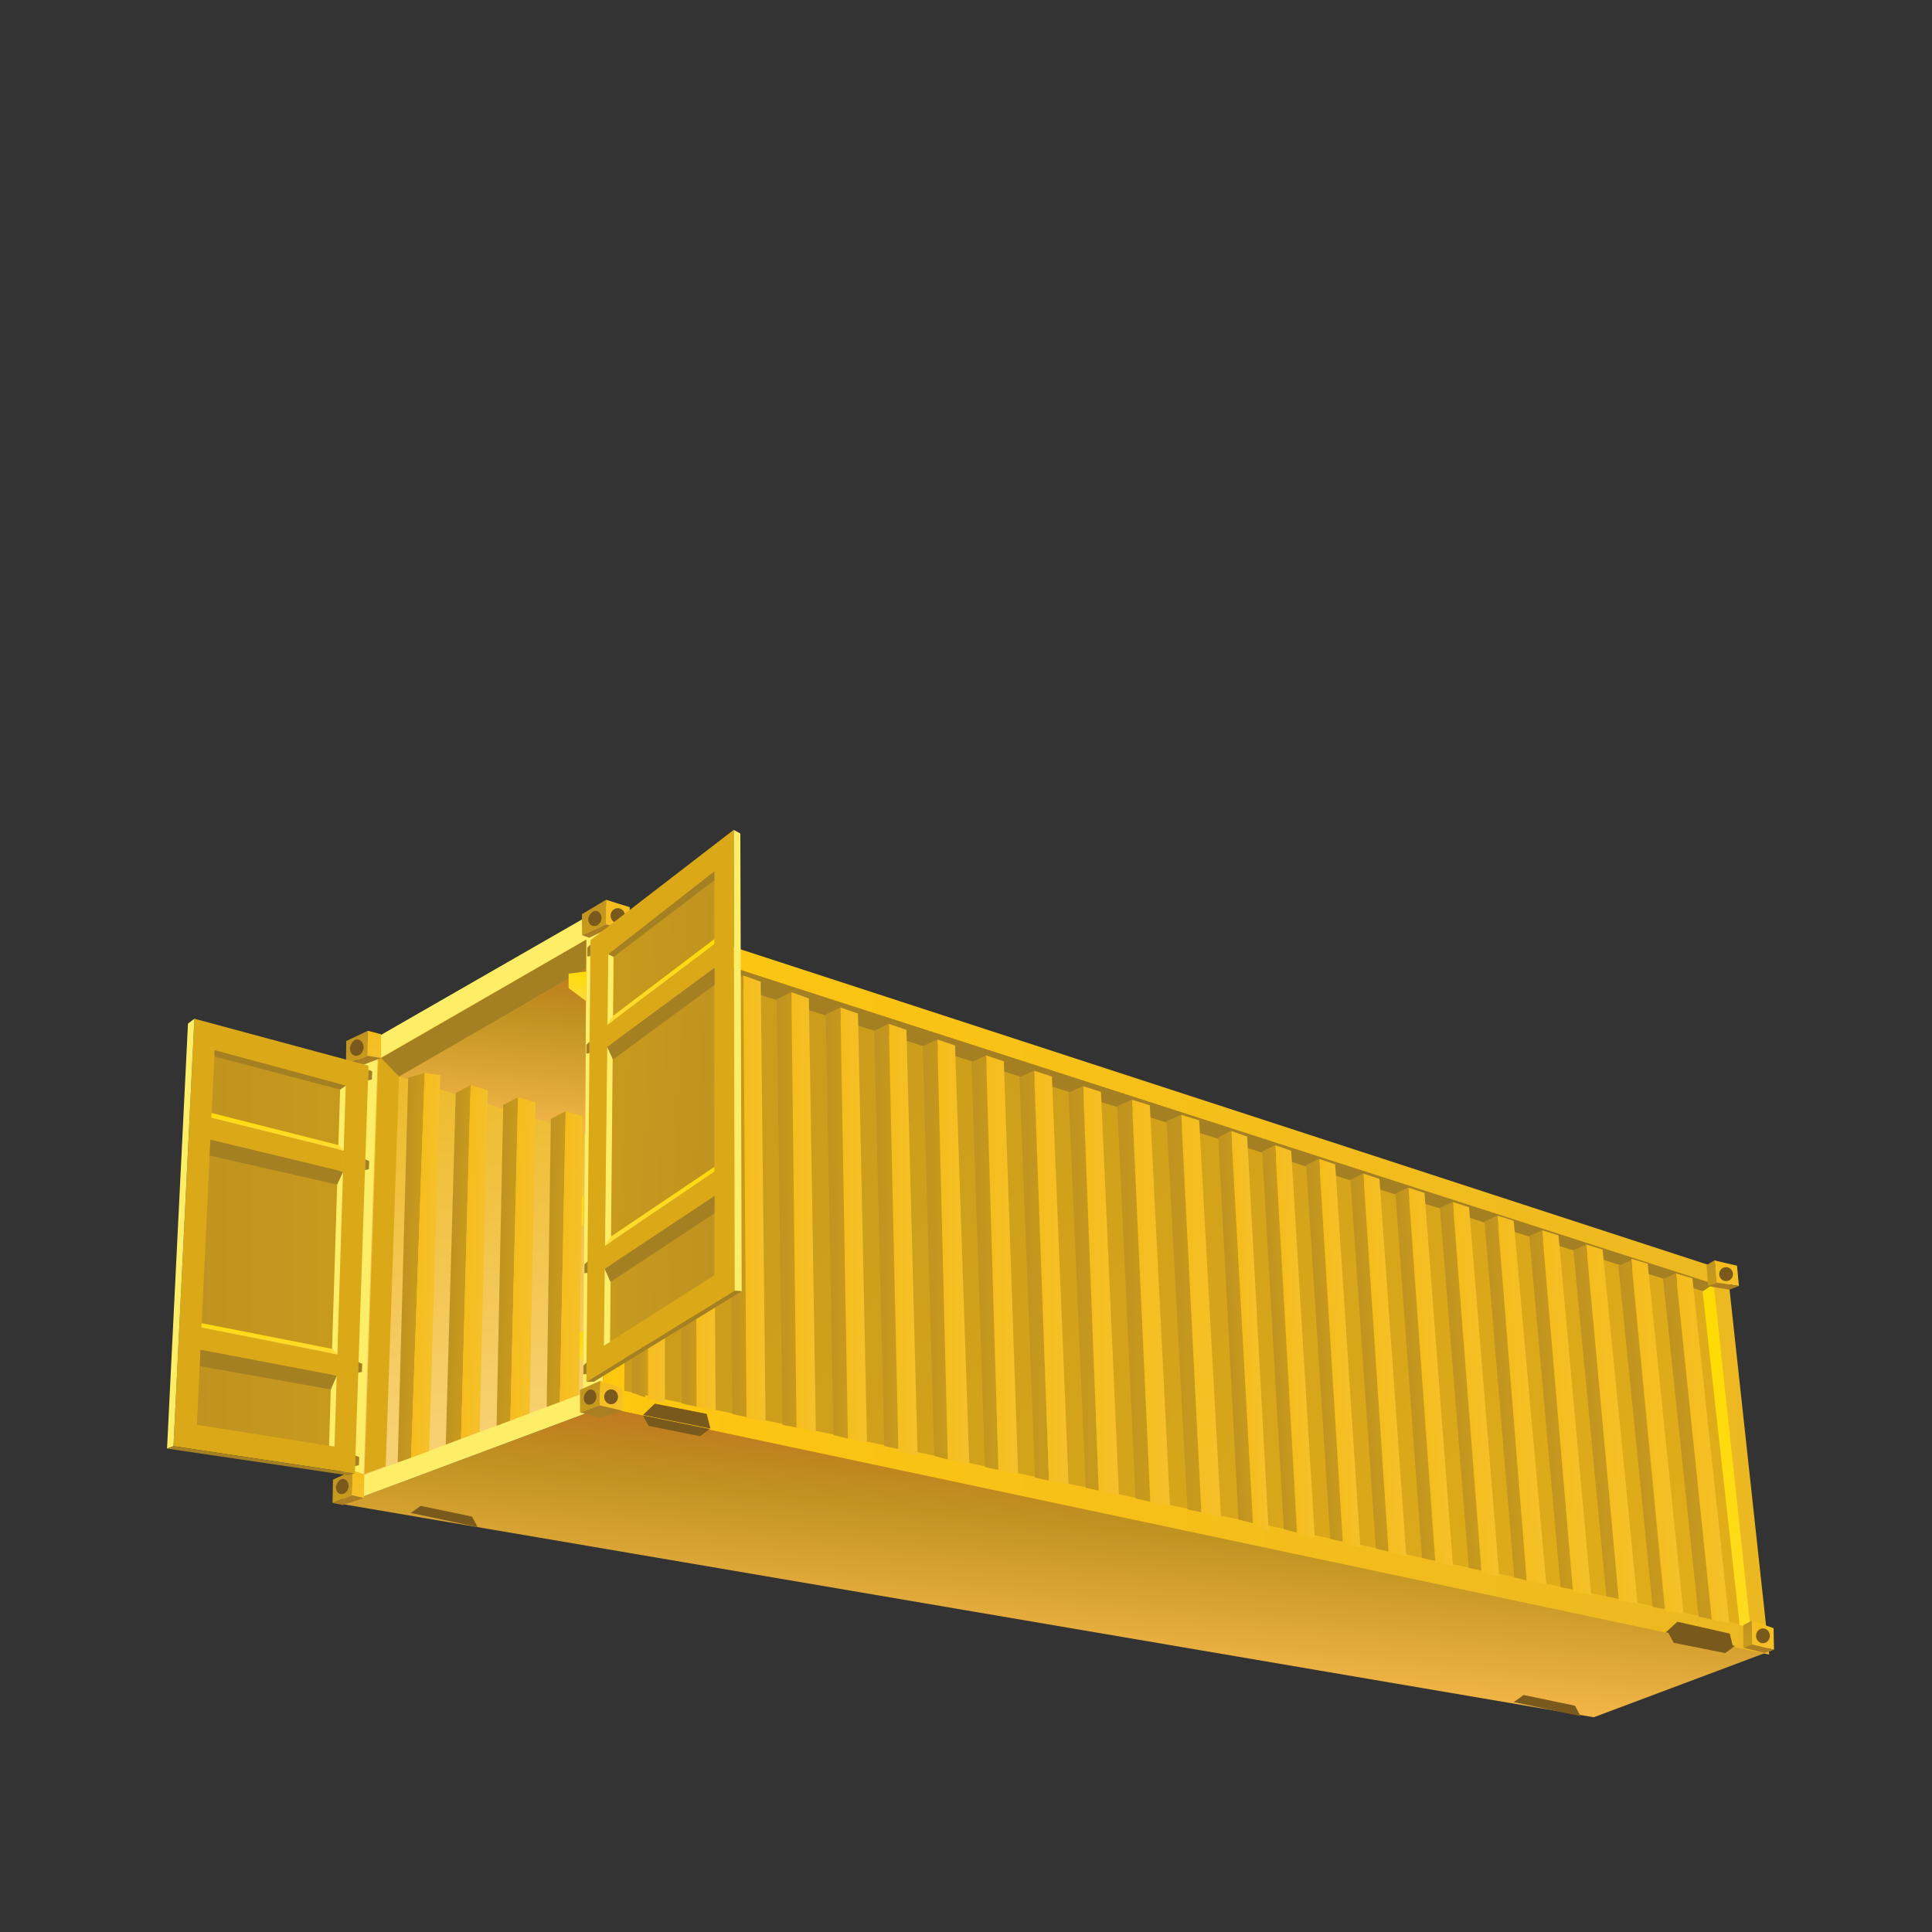 <?xml version="1.0" encoding="utf-8"?>
<!-- Generator: Adobe Illustrator 15.1.0, SVG Export Plug-In . SVG Version: 6.00 Build 0)  -->
<!DOCTYPE svg PUBLIC "-//W3C//DTD SVG 1.1//EN" "http://www.w3.org/Graphics/SVG/1.1/DTD/svg11.dtd">
<svg version="1.1" id="Ebene_1" xmlns="http://www.w3.org/2000/svg" xmlns:xlink="http://www.w3.org/1999/xlink" x="0px" y="0px"
	 width="800px" height="800px" viewBox="0 0 800 800" enable-background="new 0 0 800 800" xml:space="preserve">
<rect x="0" y="0" width="800" height="800" fill="#333333" stroke="none"/>
<g id="Layer_6">
</g>
<g id="Layer_1">
</g>
<g id="Layer_5">
</g>
<g id="Layer_2">
	
		<linearGradient id="SVGID_1_" gradientUnits="userSpaceOnUse" x1="3059.093" y1="-1986.197" x2="3101.618" y2="-1986.197" gradientTransform="matrix(0.077 0.124 -0.25 0.156 249.365 207.953)">
		<stop  offset="0" style="stop-color:#4D3D38"/>
		<stop  offset="0.133" style="stop-color:#D7B3AA"/>
		<stop  offset="0.248" style="stop-color:#EEC5BC"/>
		<stop  offset="0.261" style="stop-color:#FFFFFF"/>
		<stop  offset="0.594" style="stop-color:#FFFFFF"/>
		<stop  offset="0.673" style="stop-color:#89706C"/>
		<stop  offset="0.758" style="stop-color:#706650"/>
		<stop  offset="0.867" style="stop-color:#FDC21A"/>
		<stop  offset="0.976" style="stop-color:#FFFFFF"/>
	</linearGradient>
	<path fill="url(#SVGID_1_)" d="M1156.28,177.229c2.468-1.519,3.88-3.707,3.148-4.885l0,0c-0.732-1.176-3.33-0.872-5.782,0.673
		c-53.375,33.469-286.758,177.24-340.26,210.354c-2.468,1.519-3.9,3.646-3.216,4.757l0,0c0.69,1.104,3.25,0.748,5.71-0.796
		C869.207,353.972,1102.637,210.284,1156.28,177.229z"/>
	
		<linearGradient id="SVGID_2_" gradientUnits="userSpaceOnUse" x1="5917.908" y1="-351.086" x2="5960.31" y2="-351.086" gradientTransform="matrix(0.137 -0.051 0.089 0.238 441.248 719.97)">
		<stop  offset="0" style="stop-color:#4D3D38"/>
		<stop  offset="0.133" style="stop-color:#D7B3AA"/>
		<stop  offset="0.248" style="stop-color:#EEC5BC"/>
		<stop  offset="0.261" style="stop-color:#FFFFFF"/>
		<stop  offset="0.594" style="stop-color:#FFFFFF"/>
		<stop  offset="0.673" style="stop-color:#89706C"/>
		<stop  offset="0.758" style="stop-color:#706650"/>
		<stop  offset="0.867" style="stop-color:#FDC21A"/>
		<stop  offset="0.976" style="stop-color:#FFFFFF"/>
	</linearGradient>
	<path fill="url(#SVGID_2_)" d="M1165.617,169.3c-0.864-2.351-2.613-3.868-3.913-3.39l0,0c-1.298,0.486-1.626,2.793-0.739,5.13
		c19.193,50.891,100.674,273.073,119.498,324.026c0.865,2.348,2.553,3.877,3.775,3.426l0,0c1.218-0.461,1.486-2.736,0.605-5.082
		C1265.74,442.574,1184.35,220.366,1165.617,169.3z"/>
	
		<linearGradient id="SVGID_3_" gradientUnits="userSpaceOnUse" x1="-2693.937" y1="-349.478" x2="-2651.685" y2="-349.478" gradientTransform="matrix(-0.157 0.035 0.151 0.227 896.562 497.796)">
		<stop  offset="0" style="stop-color:#4D3D38"/>
		<stop  offset="0.133" style="stop-color:#D7B3AA"/>
		<stop  offset="0.248" style="stop-color:#EEC5BC"/>
		<stop  offset="0.261" style="stop-color:#FFFFFF"/>
		<stop  offset="0.594" style="stop-color:#FFFFFF"/>
		<stop  offset="0.673" style="stop-color:#89706C"/>
		<stop  offset="0.758" style="stop-color:#706650"/>
		<stop  offset="0.867" style="stop-color:#FDC21A"/>
		<stop  offset="0.976" style="stop-color:#FFFFFF"/>
	</linearGradient>
	<path fill="url(#SVGID_3_)" d="M1156.268,172.811c-1.505-2.222-1.526-4.299-0.042-4.63l0,0c1.485-0.329,3.896,1.227,5.369,3.456
		c32.159,48.485,174.397,258.904,206.908,307.236c1.506,2.224,1.583,4.271,0.188,4.586l0,0c-1.397,0.307-3.734-1.254-5.218-3.493
		C1331.296,431.574,1188.952,221.182,1156.268,172.811z"/>
	
		<linearGradient id="SVGID_4_" gradientUnits="userSpaceOnUse" x1="3152.038" y1="-4139.878" x2="3194.939" y2="-4139.878" gradientTransform="matrix(0.08 0.123 -0.183 0.119 19.674 355.417)">
		<stop  offset="0" style="stop-color:#4D3D38"/>
		<stop  offset="0.133" style="stop-color:#D7B3AA"/>
		<stop  offset="0.248" style="stop-color:#EEC5BC"/>
		<stop  offset="0.261" style="stop-color:#FFFFFF"/>
		<stop  offset="0.594" style="stop-color:#FFFFFF"/>
		<stop  offset="0.673" style="stop-color:#89706C"/>
		<stop  offset="0.758" style="stop-color:#706650"/>
		<stop  offset="0.867" style="stop-color:#FDC21A"/>
		<stop  offset="0.976" style="stop-color:#FFFFFF"/>
	</linearGradient>
	<path fill="url(#SVGID_4_)" d="M1157.805,174.283c1.812-1.155,2.674-3.038,1.922-4.202l0,0c-0.753-1.162-2.833-1.143-4.626,0.036
		c-39.095,25.564-210.364,134.955-249.607,160.175c-1.81,1.156-2.698,2.98-1.99,4.078l0,0c0.711,1.09,2.749,1.021,4.55-0.159
		C947.122,308.745,1118.439,199.436,1157.805,174.283z"/>
</g>
<linearGradient id="SVGID_5_" gradientUnits="userSpaceOnUse" x1="288.781" y1="210.93" x2="293.908" y2="210.93" gradientTransform="matrix(1 0 0 -1 0 801)">
	<stop  offset="0" style="stop-color:#FFDB05"/>
	<stop  offset="1" style="stop-color:#FEDB39"/>
</linearGradient>
<polygon opacity="0.36" fill="url(#SVGID_5_)" enable-background="new    " points="289.88,594.691 288.781,589.887 
	292.632,585.449 293.908,591.721 "/>
<linearGradient id="SVGID_6_" gradientUnits="userSpaceOnUse" x1="500.782" y1="167.263" x2="505.907" y2="167.263" gradientTransform="matrix(1 0 0 -1 0 801)">
	<stop  offset="0" style="stop-color:#FFDB05"/>
	<stop  offset="1" style="stop-color:#FEDB39"/>
</linearGradient>
<polygon opacity="0.36" fill="url(#SVGID_6_)" enable-background="new    " points="501.88,638.358 500.782,633.553 
	504.632,629.115 505.907,635.387 "/>
<g>
	
		<linearGradient id="SVGID_7_" gradientUnits="userSpaceOnUse" x1="444.537" y1="214.123" x2="433.277" y2="103.392" gradientTransform="matrix(1 0 0 -1 0 801)">
		<stop  offset="0.012" style="stop-color:#C06B1F"/>
		<stop  offset="0.388" style="stop-color:#C09321"/>
		<stop  offset="1" style="stop-color:#FBBB4D"/>
	</linearGradient>
	<polygon fill="url(#SVGID_7_)" points="733.671,683.434 659.942,711.083 141.928,622.838 249.54,582.635 	"/>
</g>
<polygon fill="#FEEE67" points="249.54,582.635 141.928,622.838 148.374,433.918 251.036,374.958 "/>
<linearGradient id="SVGID_8_" gradientUnits="userSpaceOnUse" x1="190.343" y1="401.277" x2="203.159" y2="197.071" gradientTransform="matrix(1 0 0 -1 0 801)">
	<stop  offset="0" style="stop-color:#EBB416"/>
	<stop  offset="0.939" style="stop-color:#F7D071"/>
</linearGradient>
<polygon fill="url(#SVGID_8_)" points="156.378,438.736 242.772,389.118 241.416,576.955 150.504,610.92 "/>
<g>
	
		<linearGradient id="SVGID_9_" gradientUnits="userSpaceOnUse" x1="211.117" y1="415.407" x2="202.219" y2="327.907" gradientTransform="matrix(1 0 0 -1 0 801)">
		<stop  offset="0.012" style="stop-color:#C06B1F"/>
		<stop  offset="0.388" style="stop-color:#C09321"/>
		<stop  offset="1" style="stop-color:#FBBB4D"/>
	</linearGradient>
	<polyline fill="url(#SVGID_9_)" points="242.692,401.121 242.339,469.607 165.231,445.778 	"/>
</g>
<linearGradient id="SVGID_10_" gradientUnits="userSpaceOnUse" x1="249.54" y1="270.971" x2="732.588" y2="270.971" gradientTransform="matrix(1 0 0 -1 0 801)">
	<stop  offset="0" style="stop-color:#FEC710"/>
	<stop  offset="1" style="stop-color:#ECB822"/>
</linearGradient>
<polygon fill="url(#SVGID_10_)" points="715.338,526.351 732.588,685.101 249.54,582.635 251.036,374.958 "/>
<linearGradient id="SVGID_11_" gradientUnits="userSpaceOnUse" x1="334.136" y1="342.742" x2="1016.958" y2="-100.699" gradientTransform="matrix(1 0 0 -1 0 801)">
	<stop  offset="0" style="stop-color:#CB9D1B"/>
	<stop  offset="1" style="stop-color:#F6BC16"/>
</linearGradient>
<polygon fill="url(#SVGID_11_)" points="258.501,575.899 259.869,386.123 708.088,534.351 722.588,673.018 "/>
<path fill="#DBA918" d="M157.716,437.721l-0.977,0.561l-5.875,172.183l8.86-3.311l5.507-161.375
	C162.989,442.982,160.528,440.289,157.716,437.721z"/>
<path fill="#A58023" d="M242.692,401.121l0.088-12.077l-84.963,49.059l7.414,7.675"/>
<g>
	<path fill="#A58023" d="M705.088,534.601c4.229-1.406-0.842,0.496,3.25-1l1.25-2L259.859,386.562l-0.089,8.105"/>
	
		<linearGradient id="SVGID_12_" gradientUnits="userSpaceOnUse" x1="691.639" y1="213.923" x2="807.68" y2="138.563" gradientTransform="matrix(1 0 0 -1 0 801)">
		<stop  offset="0" style="stop-color:#FFDB05"/>
		<stop  offset="1" style="stop-color:#FEDB39"/>
	</linearGradient>
	<path fill="url(#SVGID_12_)" d="M705.021,534.775l15.316,138.075l4.5,1.25l-15.25-142.5"/>
</g>
<g>
	<g>
		
			<linearGradient id="SVGID_13_" gradientUnits="userSpaceOnUse" x1="261.719" y1="316.386" x2="268.062" y2="316.386" gradientTransform="matrix(1 0 0 -1 0 801)">
			<stop  offset="0" style="stop-color:#C09321"/>
			<stop  offset="1" style="stop-color:#C89A1C"/>
		</linearGradient>
		<path fill="url(#SVGID_13_)" d="M268.062,390.658l-6.003,2.986l-0.34,183.113c3.024,0.815,2.442,1,5.469,1.812L268.062,390.658z"
			/>
		
			<linearGradient id="SVGID_14_" gradientUnits="userSpaceOnUse" x1="268.169" y1="315.296" x2="275.338" y2="315.296" gradientTransform="matrix(1 0 0 -1 0 801)">
			<stop  offset="0" style="stop-color:#F5BC1B"/>
			<stop  offset="1" style="stop-color:#F5C12B"/>
		</linearGradient>
		<polygon fill="url(#SVGID_14_)" points="275.338,393.304 275.338,580.768 268.338,579.101 268.169,390.64 		"/>
	</g>
	<g>
		
			<linearGradient id="SVGID_15_" gradientUnits="userSpaceOnUse" x1="281.841" y1="310.841" x2="288.421" y2="310.841" gradientTransform="matrix(1 0 0 -1 0 801)">
			<stop  offset="0" style="stop-color:#C09321"/>
			<stop  offset="1" style="stop-color:#C89A1C"/>
		</linearGradient>
		<path fill="url(#SVGID_15_)" d="M287.839,397.8l-5.998,2.956l0.497,180.345c3.032,0.809,3.048,0.612,6.083,1.417L287.839,397.8z"
			/>
		
			<linearGradient id="SVGID_16_" gradientUnits="userSpaceOnUse" x1="287.945" y1="310.017" x2="296.338" y2="310.017" gradientTransform="matrix(1 0 0 -1 0 801)">
			<stop  offset="0" style="stop-color:#F5BC1B"/>
			<stop  offset="1" style="stop-color:#F5C12B"/>
		</linearGradient>
		<polygon fill="url(#SVGID_16_)" points="295.138,400.419 296.338,584.184 288.422,582.518 287.945,397.783 		"/>
	</g>
	<g>
		
			<linearGradient id="SVGID_17_" gradientUnits="userSpaceOnUse" x1="301.681" y1="305.613" x2="309.171" y2="305.613" gradientTransform="matrix(1 0 0 -1 0 801)">
			<stop  offset="0" style="stop-color:#C09321"/>
			<stop  offset="1" style="stop-color:#C89A1C"/>
		</linearGradient>
		<path fill="url(#SVGID_17_)" d="M307.677,403.924l-5.996,2.908l1.49,178.602c3.037,0.794,2.959,0.625,6,1.417L307.677,403.924z"/>
		
			<linearGradient id="SVGID_18_" gradientUnits="userSpaceOnUse" x1="307.782" y1="304.706" x2="317.003" y2="304.706" gradientTransform="matrix(1 0 0 -1 0 801)">
			<stop  offset="0" style="stop-color:#F5BC1B"/>
			<stop  offset="1" style="stop-color:#F5C12B"/>
		</linearGradient>
		<polygon fill="url(#SVGID_18_)" points="314.999,406.502 317.003,588.684 309.122,587.025 307.782,403.905 		"/>
	</g>
	<g>
		
			<linearGradient id="SVGID_19_" gradientUnits="userSpaceOnUse" x1="321.599" y1="299.969" x2="329.838" y2="299.969" gradientTransform="matrix(1 0 0 -1 0 801)">
			<stop  offset="0" style="stop-color:#C09321"/>
			<stop  offset="1" style="stop-color:#C89A1C"/>
		</linearGradient>
		<path fill="url(#SVGID_19_)" d="M327.589,410.879l-5.99,2.879l2.406,176.176c3.045,0.787,2.786,0.465,5.833,1.25L327.589,410.879z
			"/>
		
			<linearGradient id="SVGID_20_" gradientUnits="userSpaceOnUse" x1="327.694" y1="299.103" x2="337.838" y2="299.103" gradientTransform="matrix(1 0 0 -1 0 801)">
			<stop  offset="0" style="stop-color:#F5BC1B"/>
			<stop  offset="1" style="stop-color:#F5C12B"/>
		</linearGradient>
		<polygon fill="url(#SVGID_20_)" points="334.939,413.428 337.838,592.934 329.838,591.184 327.694,410.861 		"/>
	</g>
	<g>
		
			<linearGradient id="SVGID_21_" gradientUnits="userSpaceOnUse" x1="341.916" y1="294.563" x2="351.089" y2="294.563" gradientTransform="matrix(1 0 0 -1 0 801)">
			<stop  offset="0" style="stop-color:#C09321"/>
			<stop  offset="1" style="stop-color:#C89A1C"/>
		</linearGradient>
		<path fill="url(#SVGID_21_)" d="M347.9,417.189l-5.984,2.842l3.195,174.16c3.055,0.776,2.925,0.719,5.978,1.492L347.9,417.189z"/>
		
			<linearGradient id="SVGID_22_" gradientUnits="userSpaceOnUse" x1="348.007" y1="293.78" x2="359.005" y2="293.78" gradientTransform="matrix(1 0 0 -1 0 801)">
			<stop  offset="0" style="stop-color:#F5BC1B"/>
			<stop  offset="1" style="stop-color:#F5C12B"/>
		</linearGradient>
		<polygon fill="url(#SVGID_22_)" points="355.277,419.707 359.005,597.268 351.088,595.684 348.007,417.172 		"/>
	</g>
	<g>
		
			<linearGradient id="SVGID_23_" gradientUnits="userSpaceOnUse" x1="361.964" y1="288.999" x2="371.839" y2="288.999" gradientTransform="matrix(1 0 0 -1 0 801)">
			<stop  offset="0" style="stop-color:#C09321"/>
			<stop  offset="1" style="stop-color:#C89A1C"/>
		</linearGradient>
		<path fill="url(#SVGID_23_)" d="M367.946,423.983l-5.982,2.812l4.208,171.974c3.062,0.768,2.606,0.481,5.667,1.25L367.946,423.983
			z"/>
		
			<linearGradient id="SVGID_24_" gradientUnits="userSpaceOnUse" x1="368.052" y1="287.77" x2="379.952" y2="287.77" gradientTransform="matrix(1 0 0 -1 0 801)">
			<stop  offset="0" style="stop-color:#F5BC1B"/>
			<stop  offset="1" style="stop-color:#F5C12B"/>
		</linearGradient>
		<polygon fill="url(#SVGID_24_)" points="375.347,426.473 379.952,602.495 372.017,600.895 368.052,423.965 		"/>
	</g>
	<g>
		
			<linearGradient id="SVGID_25_" gradientUnits="userSpaceOnUse" x1="382.07" y1="283.597" x2="392.464" y2="283.597" gradientTransform="matrix(1 0 0 -1 0 801)">
			<stop  offset="0" style="stop-color:#C09321"/>
			<stop  offset="1" style="stop-color:#C89A1C"/>
		</linearGradient>
		<path fill="url(#SVGID_25_)" d="M388.052,430.455l-5.982,2.759l4.769,169.638c3.068,0.752,2.559,0.749,5.625,1.5L388.052,430.455z
			"/>
		
			<linearGradient id="SVGID_26_" gradientUnits="userSpaceOnUse" x1="388.159" y1="282.731" x2="401.338" y2="282.731" gradientTransform="matrix(1 0 0 -1 0 801)">
			<stop  offset="0" style="stop-color:#F5BC1B"/>
			<stop  offset="1" style="stop-color:#F5C12B"/>
		</linearGradient>
		<polygon fill="url(#SVGID_26_)" points="395.474,432.898 401.338,606.101 392.463,604.351 388.159,430.438 		"/>
	</g>
	<g>
		
			<linearGradient id="SVGID_27_" gradientUnits="userSpaceOnUse" x1="402.248" y1="278.144" x2="413.412" y2="278.144" gradientTransform="matrix(1 0 0 -1 0 801)">
			<stop  offset="0" style="stop-color:#C09321"/>
			<stop  offset="1" style="stop-color:#C89A1C"/>
		</linearGradient>
		<path fill="url(#SVGID_27_)" d="M408.228,437.049l-5.979,2.728l5.591,167.699c3.072,0.744,2.499,0.442,5.573,1.187
			L408.228,437.049z"/>
		
			<linearGradient id="SVGID_28_" gradientUnits="userSpaceOnUse" x1="408.333" y1="277.309" x2="421.588" y2="277.309" gradientTransform="matrix(1 0 0 -1 0 801)">
			<stop  offset="0" style="stop-color:#F5BC1B"/>
			<stop  offset="1" style="stop-color:#F5C12B"/>
		</linearGradient>
		<polygon fill="url(#SVGID_28_)" points="415.673,439.465 421.588,610.351 413.411,608.662 408.333,437.031 		"/>
	</g>
	<g>
		
			<linearGradient id="SVGID_29_" gradientUnits="userSpaceOnUse" x1="422.135" y1="272.759" x2="434.337" y2="272.759" gradientTransform="matrix(1 0 0 -1 0 801)">
			<stop  offset="0" style="stop-color:#C09321"/>
			<stop  offset="1" style="stop-color:#C89A1C"/>
		</linearGradient>
		<path fill="url(#SVGID_29_)" d="M428.112,443.381l-5.978,2.68l6.452,165.79c3.08,0.73,2.672,0.521,5.75,1.25L428.112,443.381z"/>
		
			<linearGradient id="SVGID_30_" gradientUnits="userSpaceOnUse" x1="428.218" y1="272.018" x2="442.463" y2="272.018" gradientTransform="matrix(1 0 0 -1 0 801)">
			<stop  offset="0" style="stop-color:#F5BC1B"/>
			<stop  offset="1" style="stop-color:#F5C12B"/>
		</linearGradient>
		<polygon fill="url(#SVGID_30_)" points="435.579,445.754 442.463,614.601 434.338,613.101 428.218,443.363 		"/>
	</g>
	<g>
		
			<linearGradient id="SVGID_31_" gradientUnits="userSpaceOnUse" x1="442.435" y1="267.494" x2="454.962" y2="267.494" gradientTransform="matrix(1 0 0 -1 0 801)">
			<stop  offset="0" style="stop-color:#C09321"/>
			<stop  offset="1" style="stop-color:#C89A1C"/>
		</linearGradient>
		<path fill="url(#SVGID_31_)" d="M448.409,449.787l-5.974,2.649l7.151,163.664c3.086,0.725,2.289,0.399,5.375,1.125
			L448.409,449.787z"/>
		
			<linearGradient id="SVGID_32_" gradientUnits="userSpaceOnUse" x1="448.517" y1="266.627" x2="463.338" y2="266.627" gradientTransform="matrix(1 0 0 -1 0 801)">
			<stop  offset="0" style="stop-color:#F5BC1B"/>
			<stop  offset="1" style="stop-color:#F5C12B"/>
		</linearGradient>
		<polygon fill="url(#SVGID_32_)" points="455.901,452.133 463.338,618.976 454.963,617.226 448.517,449.77 		"/>
	</g>
	<g>
		
			<linearGradient id="SVGID_33_" gradientUnits="userSpaceOnUse" x1="462.644" y1="262.375" x2="476.337" y2="262.375" gradientTransform="matrix(1 0 0 -1 0 801)">
			<stop  offset="0" style="stop-color:#C09321"/>
			<stop  offset="1" style="stop-color:#C89A1C"/>
		</linearGradient>
		<path fill="url(#SVGID_33_)" d="M468.614,455.398l-5.97,2.605l7.567,162.472c3.09,0.711,3.035,0.666,6.125,1.375L468.614,455.398z
			"/>
		
			<linearGradient id="SVGID_34_" gradientUnits="userSpaceOnUse" x1="468.724" y1="261.572" x2="484.463" y2="261.572" gradientTransform="matrix(1 0 0 -1 0 801)">
			<stop  offset="0" style="stop-color:#F5BC1B"/>
			<stop  offset="1" style="stop-color:#F5C12B"/>
		</linearGradient>
		<polygon fill="url(#SVGID_34_)" points="476.126,457.707 484.463,623.476 476.338,621.851 468.724,455.381 		"/>
	</g>
	<g>
		
			<linearGradient id="SVGID_35_" gradientUnits="userSpaceOnUse" x1="483.059" y1="257.072" x2="497.462" y2="257.072" gradientTransform="matrix(1 0 0 -1 0 801)">
			<stop  offset="0" style="stop-color:#C09321"/>
			<stop  offset="1" style="stop-color:#C89A1C"/>
		</linearGradient>
		<path fill="url(#SVGID_35_)" d="M489.028,461.631l-5.97,2.578l8.653,160.767c3.098,0.704,2.652,0.547,5.75,1.25L489.028,461.631z"
			/>
		
			<linearGradient id="SVGID_36_" gradientUnits="userSpaceOnUse" x1="489.134" y1="256.205" x2="505.588" y2="256.205" gradientTransform="matrix(1 0 0 -1 0 801)">
			<stop  offset="0" style="stop-color:#F5BC1B"/>
			<stop  offset="1" style="stop-color:#F5C12B"/>
		</linearGradient>
		<polygon fill="url(#SVGID_36_)" points="496.562,463.915 505.588,627.976 497.463,626.226 489.134,461.615 		"/>
	</g>
</g>
<g>
	
		<linearGradient id="SVGID_37_" gradientUnits="userSpaceOnUse" x1="501.694" y1="1215.43" x2="513.76" y2="1215.43" gradientTransform="matrix(-0.201 0.98 0.077 0.016 246.254 40.286)">
		<stop  offset="0" style="stop-color:#FFDB05"/>
		<stop  offset="1" style="stop-color:#FEDB39"/>
	</linearGradient>
	<polygon fill="url(#SVGID_37_)" points="241.356,563.714 234.085,558.293 234.093,552.316 241.531,551.434 	"/>
</g>
<g>
	<g>
		
			<linearGradient id="SVGID_38_" gradientUnits="userSpaceOnUse" x1="446.678" y1="1074.273" x2="458.743" y2="1074.273" gradientTransform="matrix(-0.201 0.98 0.077 0.016 246.254 40.286)">
			<stop  offset="0" style="stop-color:#FFDB05"/>
			<stop  offset="1" style="stop-color:#FEDB39"/>
		</linearGradient>
		<polygon fill="url(#SVGID_38_)" points="241.526,507.59 234.255,502.168 234.263,496.191 241.701,495.31 		"/>
	</g>
</g>
<g>
	<g>
		
			<linearGradient id="SVGID_39_" gradientUnits="userSpaceOnUse" x1="355.302" y1="851.617" x2="367.367" y2="851.617" gradientTransform="matrix(-0.201 0.98 0.077 0.016 246.254 40.286)">
			<stop  offset="0" style="stop-color:#FFDB05"/>
			<stop  offset="1" style="stop-color:#FEDB39"/>
		</linearGradient>
		<polygon fill="url(#SVGID_39_)" points="242.716,414.559 235.445,409.137 235.454,403.162 242.892,402.279 		"/>
	</g>
</g>
<polygon fill="#7A591D" points="266.245,585.92 271.15,581.22 292.632,585.449 294.166,591.531 "/>
<polygon fill="#7A591D" points="689.75,675.929 694.572,671.538 716.25,676.429 717.588,681.851 "/>
<polygon fill="#7A591D" points="293.908,591.721 289.88,594.691 268.57,590.434 266.197,586.106 "/>
<polygon fill="#7A591D" points="718.404,681.537 714.375,684.508 693.067,680.25 690.692,675.923 "/>
<polygon fill="#7A591D" points="626.827,704.802 630.886,701.864 652.161,706.293 654.497,710.638 "/>
<polygon fill="#7A591D" points="170.119,626.486 174.172,623.549 195.447,627.977 197.784,632.322 "/>
<g>
	
		<linearGradient id="SVGID_40_" gradientUnits="userSpaceOnUse" x1="-18.32" y1="1280.582" x2="-8.254" y2="1280.582" gradientTransform="matrix(0.294 0.956 0.353 -0.109 -203.849 730.31)">
		<stop  offset="0" style="stop-color:#C09321"/>
		<stop  offset="1" style="stop-color:#C89A1C"/>
	</linearGradient>
	<polygon fill="url(#SVGID_40_)" points="248.344,582.004 248.637,571.718 240.141,575.524 240.19,584.853 	"/>
	
		<linearGradient id="SVGID_41_" gradientUnits="userSpaceOnUse" x1="-17.985" y1="1269.398" x2="-3.444" y2="1269.398" gradientTransform="matrix(0.294 0.956 0.37 -0.114 -213.348 732.848)">
		<stop  offset="0" style="stop-color:#F5BC1B"/>
		<stop  offset="1" style="stop-color:#F5C12B"/>
	</linearGradient>
	<polygon fill="url(#SVGID_41_)" points="257.666,584.17 248.344,582.004 248.588,571.75 257.764,574.907 	"/>
	<polygon fill="#AB7E24" points="248.902,587.049 257.693,584.16 248.336,581.922 240.19,584.853 	"/>
	<ellipse fill="#7A591D" cx="253.042" cy="578.39" rx="2.853" ry="3.071"/>
	<path fill="#7A591D" d="M246.972,578.363c0,1.643-1.36,3.288-2.807,3.288c-1.448,0-2.313-0.94-2.433-2.578
		c-0.109-1.487,1.34-3.72,2.788-3.72C245.967,575.354,246.972,576.721,246.972,578.363z"/>
</g>
<linearGradient id="SVGID_42_" gradientUnits="userSpaceOnUse" x1="-12.954" y1="985.575" x2="-2.597" y2="985.575" gradientTransform="matrix(0.294 0.956 0.353 -0.109 -203.849 730.31)">
	<stop  offset="0" style="stop-color:#C09321"/>
	<stop  offset="1" style="stop-color:#C89A1C"/>
</linearGradient>
<polygon fill="url(#SVGID_42_)" points="145.808,619.116 146.036,608.947 137.886,612.683 137.702,622.352 "/>
<linearGradient id="SVGID_43_" gradientUnits="userSpaceOnUse" x1="-12.624" y1="983.067" x2="-0.405" y2="983.067" gradientTransform="matrix(0.294 0.956 0.37 -0.114 -213.348 732.848)">
	<stop  offset="0" style="stop-color:#F5BC1B"/>
	<stop  offset="1" style="stop-color:#F5C12B"/>
</linearGradient>
<polygon fill="url(#SVGID_43_)" points="150.672,620.305 145.793,619.2 146.036,608.947 150.864,610.463 "/>
<polygon fill="#AB7E24" points="141.908,623.185 150.7,620.295 145.808,619.116 137.702,622.352 "/>
<path fill="#7A591D" d="M144.358,615.383c0,1.642-1.36,3.288-2.807,3.288c-1.448,0-2.313-0.941-2.433-2.578
	c-0.109-1.488,1.34-3.721,2.788-3.721C143.353,612.373,144.358,613.74,144.358,615.383z"/>
<g>
	
		<linearGradient id="SVGID_44_" gradientUnits="userSpaceOnUse" x1="-193.242" y1="1151.713" x2="-183.164" y2="1151.713" gradientTransform="matrix(0.339 0.941 0.348 -0.125 -188.667 755.258)">
		<stop  offset="0" style="stop-color:#C09321"/>
		<stop  offset="1" style="stop-color:#C89A1C"/>
	</linearGradient>
	<polygon fill="url(#SVGID_44_)" points="152.262,437.159 152.312,426.822 143.374,431.056 143.272,440.797 	"/>
	
		<linearGradient id="SVGID_45_" gradientUnits="userSpaceOnUse" x1="-193.814" y1="1143.634" x2="-181.332" y2="1143.634" gradientTransform="matrix(0.339 0.941 0.364 -0.131 -197.698 759.219)">
		<stop  offset="0" style="stop-color:#F5BC1B"/>
		<stop  offset="1" style="stop-color:#F5C12B"/>
	</linearGradient>
	<polygon fill="url(#SVGID_45_)" points="157.817,438.104 152.25,437.244 152.312,426.822 157.76,428.244 	"/>
	<polygon fill="#AB7E24" points="148.05,441.808 157.849,438.093 152.262,437.159 143.272,440.797 	"/>
	<path fill="#7A591D" d="M150.575,433.509c0.089,1.762-1.292,3.594-2.857,3.661c-1.566,0.069-2.553-0.898-2.772-2.649
		c-0.197-1.593,1.248-4.056,2.815-4.125C149.325,430.327,150.485,431.746,150.575,433.509z"/>
</g>
<linearGradient id="SVGID_46_" gradientUnits="userSpaceOnUse" x1="-207.948" y1="1442.699" x2="-196.867" y2="1442.699" gradientTransform="matrix(0.294 0.956 0.353 -0.109 -203.849 730.31)">
	<stop  offset="0" style="stop-color:#C09321"/>
	<stop  offset="1" style="stop-color:#C89A1C"/>
</linearGradient>
<polygon fill="url(#SVGID_46_)" points="250.895,382.745 250.95,372.575 240.96,378.541 241.009,387.234 "/>
<linearGradient id="SVGID_47_" gradientUnits="userSpaceOnUse" x1="-207.638" y1="1427.848" x2="-192.992" y2="1427.848" gradientTransform="matrix(0.294 0.956 0.37 -0.114 -213.348 732.848)">
	<stop  offset="0" style="stop-color:#F5BC1B"/>
	<stop  offset="1" style="stop-color:#F5C12B"/>
</linearGradient>
<polygon fill="url(#SVGID_47_)" points="260.656,384.911 250.895,382.745 250.95,372.575 260.759,375.648 "/>
<path fill="#AB7E24" d="M243.987,388.299c-0.008,0.074,6.999-3.391,6.999-3.391l8.216,1.396l1.454-1.395l-9.762-2.166l-9.886,4.49
	C241.009,387.233,243.987,388.299,243.987,388.299z"/>
<ellipse fill="#7A591D" cx="255.814" cy="379.132" rx="2.987" ry="3.071"/>
<path fill="#7A591D" d="M249.084,380.178c0,1.642-1.424,3.288-2.939,3.288c-1.515,0-2.422-0.941-2.547-2.578
	c-0.114-1.488,1.403-3.72,2.919-3.72C248.031,377.169,249.084,378.537,249.084,380.178z"/>
<g>
	
		<linearGradient id="SVGID_48_" gradientUnits="userSpaceOnUse" x1="216.992" y1="2441.705" x2="226.682" y2="2441.705" gradientTransform="matrix(0.294 0.956 0.353 -0.109 -203.849 730.31)">
		<stop  offset="0" style="stop-color:#C09321"/>
		<stop  offset="1" style="stop-color:#C89A1C"/>
	</linearGradient>
	<polygon fill="url(#SVGID_48_)" points="725.583,680.957 725.37,671.056 721.831,672.942 721.882,682.271 	"/>
	
		<linearGradient id="SVGID_49_" gradientUnits="userSpaceOnUse" x1="217.307" y1="2371.939" x2="231.519" y2="2371.939" gradientTransform="matrix(0.294 0.956 0.37 -0.114 -213.348 732.848)">
		<stop  offset="0" style="stop-color:#F5BC1B"/>
		<stop  offset="1" style="stop-color:#F5C12B"/>
	</linearGradient>
	<polygon fill="url(#SVGID_49_)" points="734.579,683.14 725.583,680.957 725.435,671.084 734.397,674.183 	"/>
	<polygon fill="#AB7E24" points="730.593,684.467 734.579,683.14 725.583,680.957 721.882,682.271 	"/>
	<ellipse fill="#7A591D" cx="730.004" cy="677.362" rx="2.853" ry="3.071"/>
</g>
<g>
	
		<linearGradient id="SVGID_50_" gradientUnits="userSpaceOnUse" x1="501.719" y1="251.455" x2="507.894" y2="251.455" gradientTransform="matrix(1 0 -0.052 -1 20.032 801)">
		<stop  offset="0" style="stop-color:#C09321"/>
		<stop  offset="1" style="stop-color:#C89A1C"/>
	</linearGradient>
	<path fill="url(#SVGID_50_)" d="M509.732,468.322l-5.277,2.602l8.384,158.303c2.77,0.71,3.395,0.835,6.167,1.542L509.732,468.322z"
		/>
	
		<linearGradient id="SVGID_51_" gradientUnits="userSpaceOnUse" x1="507.231" y1="249.917" x2="514.028" y2="249.917" gradientTransform="matrix(1 0 -0.052 -1 20.032 801)">
		<stop  offset="0" style="stop-color:#F5BC1B"/>
		<stop  offset="1" style="stop-color:#F5C12B"/>
	</linearGradient>
	<polygon fill="url(#SVGID_51_)" points="516.429,470.627 525.302,633.859 518.901,632.407 509.83,468.307 	"/>
</g>
<g>
	
		<linearGradient id="SVGID_52_" gradientUnits="userSpaceOnUse" x1="519.611" y1="246.589" x2="525.651" y2="246.589" gradientTransform="matrix(1 0 -0.052 -1 20.032 801)">
		<stop  offset="0" style="stop-color:#C09321"/>
		<stop  offset="1" style="stop-color:#C89A1C"/>
	</linearGradient>
	<path fill="url(#SVGID_52_)" d="M527.93,474.221l-5.274,2.578l8.934,156.427c2.776,0.706,2.596,0.673,5.375,1.375L527.93,474.221z"
		/>
	
		<linearGradient id="SVGID_53_" gradientUnits="userSpaceOnUse" x1="525.118" y1="245.477" x2="532.997" y2="245.477" gradientTransform="matrix(1 0 -0.052 -1 20.032 801)">
		<stop  offset="0" style="stop-color:#F5BC1B"/>
		<stop  offset="1" style="stop-color:#F5C12B"/>
	</linearGradient>
	<polygon fill="url(#SVGID_53_)" points="534.646,476.505 544.427,636.84 537.199,635.385 528.026,474.205 	"/>
</g>
<g>
	
		<linearGradient id="SVGID_54_" gradientUnits="userSpaceOnUse" x1="537.521" y1="241.876" x2="544.455" y2="241.876" gradientTransform="matrix(1 0 -0.052 -1 20.032 801)">
		<stop  offset="0" style="stop-color:#C09321"/>
		<stop  offset="1" style="stop-color:#C89A1C"/>
	</linearGradient>
	<path fill="url(#SVGID_54_)" d="M546.135,479.896l-5.274,2.532l9.979,154.797c2.782,0.69,2.342,0.438,5.125,1.125L546.135,479.896z
		"/>
	
		<linearGradient id="SVGID_55_" gradientUnits="userSpaceOnUse" x1="543.024" y1="240.677" x2="551.664" y2="240.677" gradientTransform="matrix(1 0 -0.052 -1 20.032 801)">
		<stop  offset="0" style="stop-color:#F5BC1B"/>
		<stop  offset="1" style="stop-color:#F5C12B"/>
	</linearGradient>
	<polygon fill="url(#SVGID_55_)" points="552.867,482.141 563.3,640.765 556.104,639.321 546.229,479.881 	"/>
</g>
<g>
	
		<linearGradient id="SVGID_56_" gradientUnits="userSpaceOnUse" x1="555.515" y1="236.78" x2="563.237" y2="236.78" gradientTransform="matrix(1 0 -0.052 -1 20.032 801)">
		<stop  offset="0" style="stop-color:#C09321"/>
		<stop  offset="1" style="stop-color:#C89A1C"/>
	</linearGradient>
	<path fill="url(#SVGID_56_)" d="M564.444,485.965l-5.274,2.507l10.543,152.754c2.785,0.684,2.461,0.564,5.25,1.25L564.444,485.965z
		"/>
	
		<linearGradient id="SVGID_57_" gradientUnits="userSpaceOnUse" x1="561.016" y1="235.789" x2="570.483" y2="235.789" gradientTransform="matrix(1 0 -0.052 -1 20.032 801)">
		<stop  offset="0" style="stop-color:#F5BC1B"/>
		<stop  offset="1" style="stop-color:#F5C12B"/>
	</linearGradient>
	<polygon fill="url(#SVGID_57_)" points="571.201,488.183 582.313,644.474 575.009,642.949 564.539,485.949 	"/>
</g>
<g>
	
		<linearGradient id="SVGID_58_" gradientUnits="userSpaceOnUse" x1="573.856" y1="231.922" x2="582.283" y2="231.922" gradientTransform="matrix(1 0 -0.052 -1 20.032 801)">
		<stop  offset="0" style="stop-color:#C09321"/>
		<stop  offset="1" style="stop-color:#C89A1C"/>
	</linearGradient>
	<path fill="url(#SVGID_58_)" d="M583.082,491.805l-5.268,2.468l11.022,150.828c2.795,0.674,2.584,0.579,5.375,1.25L583.082,491.805
		z"/>
	
		<linearGradient id="SVGID_59_" gradientUnits="userSpaceOnUse" x1="579.351" y1="230.979" x2="589.605" y2="230.979" gradientTransform="matrix(1 0 -0.052 -1 20.032 801)">
		<stop  offset="0" style="stop-color:#F5BC1B"/>
		<stop  offset="1" style="stop-color:#F5C12B"/>
	</linearGradient>
	<polygon fill="url(#SVGID_59_)" points="589.863,493.99 601.633,648.254 594.408,646.879 583.18,491.788 	"/>
</g>
<g>
	
		<linearGradient id="SVGID_60_" gradientUnits="userSpaceOnUse" x1="591.971" y1="226.958" x2="601.201" y2="226.958" gradientTransform="matrix(1 0 -0.052 -1 20.032 801)">
		<stop  offset="0" style="stop-color:#C09321"/>
		<stop  offset="1" style="stop-color:#C89A1C"/>
	</linearGradient>
	<path fill="url(#SVGID_60_)" d="M601.51,497.732l-5.271,2.441l11.975,149.052c2.801,0.667,2.324,0.457,5.125,1.125L601.51,497.732z
		"/>
	
		<linearGradient id="SVGID_61_" gradientUnits="userSpaceOnUse" x1="597.463" y1="225.735" x2="608.529" y2="225.735" gradientTransform="matrix(1 0 -0.052 -1 20.032 801)">
		<stop  offset="0" style="stop-color:#F5BC1B"/>
		<stop  offset="1" style="stop-color:#F5C12B"/>
	</linearGradient>
	<polygon fill="url(#SVGID_61_)" points="608.308,499.895 620.796,652.814 613.555,651.425 601.603,497.715 	"/>
</g>
<g>
	
		<linearGradient id="SVGID_62_" gradientUnits="userSpaceOnUse" x1="610.136" y1="222.091" x2="619.829" y2="222.091" gradientTransform="matrix(1 0 -0.052 -1 20.032 801)">
		<stop  offset="0" style="stop-color:#C09321"/>
		<stop  offset="1" style="stop-color:#C89A1C"/>
	</linearGradient>
	<path fill="url(#SVGID_62_)" d="M619.969,503.377l-5.271,2.396l12.334,147.365c2.805,0.651,2.344,0.648,5.149,1.303
		L619.969,503.377z"/>
	
		<linearGradient id="SVGID_63_" gradientUnits="userSpaceOnUse" x1="615.632" y1="221.338" x2="627.848" y2="221.338" gradientTransform="matrix(1 0 -0.052 -1 20.032 801)">
		<stop  offset="0" style="stop-color:#F5BC1B"/>
		<stop  offset="1" style="stop-color:#F5C12B"/>
	</linearGradient>
	<polygon fill="url(#SVGID_63_)" points="626.786,505.5 640.279,655.961 632.183,654.441 620.067,503.363 	"/>
</g>
<g>
	
		<linearGradient id="SVGID_64_" gradientUnits="userSpaceOnUse" x1="628.349" y1="217.166" x2="638.752" y2="217.166" gradientTransform="matrix(1 0 -0.052 -1 20.032 801)">
		<stop  offset="0" style="stop-color:#C09321"/>
		<stop  offset="1" style="stop-color:#C89A1C"/>
	</linearGradient>
	<path fill="url(#SVGID_64_)" d="M638.499,509.465l-5.271,2.362l12.984,145.349c2.811,0.646,2.277,0.385,5.09,1.028L638.499,509.465
		z"/>
	
		<linearGradient id="SVGID_65_" gradientUnits="userSpaceOnUse" x1="633.839" y1="216.1" x2="646.176" y2="216.1" gradientTransform="matrix(1 0 -0.052 -1 20.032 801)">
		<stop  offset="0" style="stop-color:#F5BC1B"/>
		<stop  offset="1" style="stop-color:#F5C12B"/>
	</linearGradient>
	<polygon fill="url(#SVGID_65_)" points="645.338,511.559 658.838,660.351 651.338,658.851 638.594,509.449 	"/>
</g>
<g>
	
		<linearGradient id="SVGID_66_" gradientUnits="userSpaceOnUse" x1="646.299" y1="212.278" x2="657.656" y2="212.278" gradientTransform="matrix(1 0 -0.052 -1 20.032 801)">
		<stop  offset="0" style="stop-color:#C09321"/>
		<stop  offset="1" style="stop-color:#C89A1C"/>
	</linearGradient>
	<path fill="url(#SVGID_66_)" d="M656.756,515.365l-5.271,2.316l13.673,143.317c2.815,0.634,2.438,0.449,5.251,1.08L656.756,515.365
		z"/>
	
		<linearGradient id="SVGID_67_" gradientUnits="userSpaceOnUse" x1="651.786" y1="211.275" x2="665.23" y2="211.275" gradientTransform="matrix(1 0 -0.052 -1 20.032 801)">
		<stop  offset="0" style="stop-color:#F5BC1B"/>
		<stop  offset="1" style="stop-color:#F5C12B"/>
	</linearGradient>
	<polygon fill="url(#SVGID_67_)" points="663.61,517.415 678.088,664.101 670.338,662.851 656.85,515.35 	"/>
</g>
<g>
	
		<linearGradient id="SVGID_68_" gradientUnits="userSpaceOnUse" x1="664.606" y1="206.901" x2="676.269" y2="206.901" gradientTransform="matrix(1 0 -0.052 -1 20.032 801)">
		<stop  offset="0" style="stop-color:#C09321"/>
		<stop  offset="1" style="stop-color:#C89A1C"/>
	</linearGradient>
	<path fill="url(#SVGID_68_)" d="M675.401,521.877l-5.27,2.285l14.205,141.188c2.82,0.625,2.083,0.347,4.906,0.971L675.401,521.877z
		"/>
	
		<linearGradient id="SVGID_69_" gradientUnits="userSpaceOnUse" x1="670.11" y1="206.337" x2="684.019" y2="206.337" gradientTransform="matrix(1 0 -0.052 -1 20.032 801)">
		<stop  offset="0" style="stop-color:#F5BC1B"/>
		<stop  offset="1" style="stop-color:#F5C12B"/>
	</linearGradient>
	<polygon fill="url(#SVGID_69_)" points="682.264,523.264 697.088,668.101 689.588,666.851 675.482,521.225 	"/>
</g>
<g>
	
		<linearGradient id="SVGID_70_" gradientUnits="userSpaceOnUse" x1="682.825" y1="202.038" x2="695.639" y2="202.038" gradientTransform="matrix(1 0 -0.052 -1 20.032 801)">
		<stop  offset="0" style="stop-color:#C09321"/>
		<stop  offset="1" style="stop-color:#C89A1C"/>
	</linearGradient>
	<path fill="url(#SVGID_70_)" d="M693.898,527.323l-5.266,2.229l14.705,139.798c2.827,0.606,2.677,0.645,5.5,1.25L693.898,527.323z"
		/>
	
		<linearGradient id="SVGID_71_" gradientUnits="userSpaceOnUse" x1="688.306" y1="201.295" x2="702.811" y2="201.295" gradientTransform="matrix(1 0 -0.052 -1 20.032 801)">
		<stop  offset="0" style="stop-color:#F5BC1B"/>
		<stop  offset="1" style="stop-color:#F5C12B"/>
	</linearGradient>
	<polygon fill="url(#SVGID_71_)" points="700.791,529.299 716.088,672.101 708.838,670.601 693.996,527.309 	"/>
</g>
<g>
	
		<linearGradient id="SVGID_72_" gradientUnits="userSpaceOnUse" x1="67.179" y1="2493.934" x2="76.235" y2="2493.934" gradientTransform="matrix(0.362 0.932 0.344 -0.134 -176.199 794.317)">
		<stop  offset="0" style="stop-color:#C09321"/>
		<stop  offset="1" style="stop-color:#C89A1C"/>
	</linearGradient>
	<polygon fill="url(#SVGID_72_)" points="710.928,531.094 710.046,521.817 706.646,523.842 707.327,532.592 	"/>
	
		<linearGradient id="SVGID_73_" gradientUnits="userSpaceOnUse" x1="67.534" y1="2421.799" x2="81.019" y2="2421.799" gradientTransform="matrix(0.362 0.932 0.361 -0.14 -185.498 797.542)">
		<stop  offset="0" style="stop-color:#F5BC1B"/>
		<stop  offset="1" style="stop-color:#F5C12B"/>
	</linearGradient>
	<polygon fill="url(#SVGID_73_)" points="720.049,532.494 710.928,531.094 710.004,521.93 719.262,524.103 	"/>
	<polygon fill="#AB7E24" points="716.162,534.027 720.049,532.494 710.928,531.094 707.327,532.592 	"/>
	
		<ellipse transform="matrix(-0.072 -0.997 0.997 -0.072 240.413 1278.509)" fill="#7A591D" cx="715.091" cy="527.391" rx="2.89" ry="2.853"/>
</g>
<g id="Layer_3">
</g>
<g id="perspektive" display="none">
	<line display="inline" fill="none" stroke="#AB7E24" x1="46.333" y1="321.478" x2="2289.496" y2="1047.559"/>
	<line display="inline" fill="none" stroke="#AB7E24" x1="-44.001" y1="520.719" x2="2395.991" y2="1050.559"/>
	<line display="inline" fill="none" stroke="#AB7E24" x1="-59.197" y1="587.413" x2="903.234" y2="752.884"/>
	<line display="inline" fill="none" stroke="#AB7E24" x1="286.94" y1="521.562" x2="-100.565" y2="662.55"/>
	<line display="inline" fill="none" stroke="#AB7E24" x1="843.923" y1="595.905" x2="456.417" y2="736.893"/>
	<line display="inline" fill="none" stroke="#AB7E24" x1="-13.5" y1="402.5" x2="2102.5" y2="986.5"/>
</g>
<g>
	
		<linearGradient id="SVGID_74_" gradientUnits="userSpaceOnUse" x1="166.675" y1="274.399" x2="173.431" y2="274.399" gradientTransform="matrix(1 -0.052 0.03 -1.001 -8.163 808.604)">
		<stop  offset="0" style="stop-color:#C09321"/>
		<stop  offset="1" style="stop-color:#C89A1C"/>
	</linearGradient>
	<path fill="url(#SVGID_74_)" d="M175.839,444.261l-6.805,1.996l-4.361,159.316l5.561-1.989L175.839,444.261z"/>
	
		<linearGradient id="SVGID_75_" gradientUnits="userSpaceOnUse" x1="172.549" y1="275.248" x2="179.955" y2="275.248" gradientTransform="matrix(1 -0.052 0.03 -1.001 -8.163 808.604)">
		<stop  offset="0" style="stop-color:#F5BC1B"/>
		<stop  offset="1" style="stop-color:#F5C12B"/>
	</linearGradient>
	<polygon fill="url(#SVGID_75_)" points="182.326,445.238 177.705,600.802 170.233,603.584 175.839,444.261 	"/>
</g>
<g>
	
		<linearGradient id="SVGID_76_" gradientUnits="userSpaceOnUse" x1="186.579" y1="274.539" x2="193.035" y2="274.539" gradientTransform="matrix(1 -0.052 0.03 -1.001 -8.163 808.604)">
		<stop  offset="0" style="stop-color:#C09321"/>
		<stop  offset="1" style="stop-color:#C89A1C"/>
	</linearGradient>
	<path fill="url(#SVGID_76_)" d="M194.81,449.343l-6.087,3.217l-4.142,145.617l6.341-2.395L194.81,449.343z"/>
	
		<linearGradient id="SVGID_77_" gradientUnits="userSpaceOnUse" x1="192.684" y1="275.579" x2="200.626" y2="275.579" gradientTransform="matrix(1 -0.052 0.03 -1.001 -8.163 808.604)">
		<stop  offset="0" style="stop-color:#F5BC1B"/>
		<stop  offset="1" style="stop-color:#F5C12B"/>
	</linearGradient>
	<polygon fill="url(#SVGID_77_)" points="202.033,451.544 198.589,592.915 190.922,595.782 194.917,449.32 	"/>
</g>
<g>
	
		<linearGradient id="SVGID_78_" gradientUnits="userSpaceOnUse" x1="206.416" y1="274.865" x2="213.254" y2="274.865" gradientTransform="matrix(1 -0.052 0.03 -1.001 -8.163 808.604)">
		<stop  offset="0" style="stop-color:#C09321"/>
		<stop  offset="1" style="stop-color:#C89A1C"/>
	</linearGradient>
	<path fill="url(#SVGID_78_)" d="M214.47,454.348l-6.083,3.172l-2.768,132.874l5.72-2.157L214.47,454.348z"/>
	
		<linearGradient id="SVGID_79_" gradientUnits="userSpaceOnUse" x1="212.518" y1="275.803" x2="221.117" y2="275.803" gradientTransform="matrix(1 -0.052 0.03 -1.001 -8.163 808.604)">
		<stop  offset="0" style="stop-color:#F5BC1B"/>
		<stop  offset="1" style="stop-color:#F5C12B"/>
	</linearGradient>
	<polygon fill="url(#SVGID_79_)" points="221.717,456.509 219.279,585.235 211.339,588.236 214.575,454.325 	"/>
</g>
<g>
	
		<linearGradient id="SVGID_80_" gradientUnits="userSpaceOnUse" x1="226.331" y1="274.803" x2="233.558" y2="274.803" gradientTransform="matrix(1 -0.052 0.03 -1.001 -8.163 808.604)">
		<stop  offset="0" style="stop-color:#C09321"/>
		<stop  offset="1" style="stop-color:#C89A1C"/>
	</linearGradient>
	<path fill="url(#SVGID_80_)" d="M234.179,460.169l-6.077,3.142l-1.728,119.269l5.47-2.063L234.179,460.169z"/>
	
		<linearGradient id="SVGID_81_" gradientUnits="userSpaceOnUse" x1="232.427" y1="275.693" x2="241.352" y2="275.693" gradientTransform="matrix(1 -0.052 0.03 -1.001 -8.163 808.604)">
		<stop  offset="0" style="stop-color:#F5BC1B"/>
		<stop  offset="1" style="stop-color:#F5C12B"/>
	</linearGradient>
	<polygon fill="url(#SVGID_81_)" points="241.454,462.295 239.714,577.593 231.839,580.53 234.285,460.147 	"/>
</g>
<polygon fill="#DBA918" points="146.945,610.092 71.833,598.834 80.5,421.834 152.584,441.269 "/>
<linearGradient id="SVGID_82_" gradientUnits="userSpaceOnUse" x1="81.521" y1="517.001" x2="143.188" y2="517.001">
	<stop  offset="0" style="stop-color:#C09321"/>
	<stop  offset="1" style="stop-color:#C89A1C"/>
</linearGradient>
<polygon fill="url(#SVGID_82_)" points="138.521,599.001 81.521,590.001 88.854,435.001 143.188,449.668 "/>
<polygon fill="#FEEE67" points="71.833,598.834 69.167,599.834 77.837,423.834 80.5,421.834 "/>
<polygon fill="#A58023" points="144.333,610.917 69.194,599.834 71.861,598.834 146.945,610.092 "/>
<polygon fill="#FEEE67" points="136.25,598.625 138.521,599.001 143.167,449.501 140.837,451.168 "/>
<polygon fill="#DBA918" points="142.104,485.167 86.833,471.834 87.5,462.834 142.5,476.501 "/>
<polygon fill="#A58023" points="140.837,451.168 88.837,437.501 88.833,434.834 143.167,449.501 "/>
<linearGradient id="SVGID_83_" gradientUnits="userSpaceOnUse" x1="115.391" y1="466.545" x2="114.527" y2="470.757">
	<stop  offset="0" style="stop-color:#FFDB05"/>
	<stop  offset="1" style="stop-color:#FEDB39"/>
</linearGradient>
<polygon fill="url(#SVGID_83_)" points="142.333,476.459 87.5,462.834 87.585,460.842 140.165,474.151 "/>
<polygon fill="#A58023" points="139.604,490.521 86.812,478.5 87.125,471.938 142.104,485.167 "/>
<polygon fill="#DBA918" points="140,569.75 82.583,558.834 82.25,549.5 140.5,561 "/>
<polygon fill="#A58023" points="137,575.333 82.788,565.7 83,558.922 139.453,569.641 "/>
<linearGradient id="SVGID_84_" gradientUnits="userSpaceOnUse" x1="112.037" y1="552.473" x2="111.297" y2="556.082" gradientTransform="matrix(0.999 -0.04 0.04 0.999 -22.094 5)">
	<stop  offset="0" style="stop-color:#FFDB05"/>
	<stop  offset="1" style="stop-color:#FEDB39"/>
</linearGradient>
<polygon fill="url(#SVGID_84_)" points="139.719,560.844 83.438,549.719 83.524,547.907 137.5,558.516 "/>
<polygon fill="#A58023" points="154,447 152.375,447.375 152.542,442.959 154.125,443.625 "/>
<polygon fill="#A58023" points="152.75,484.125 151.125,484.5 151.292,480.084 152.875,480.75 "/>
<polygon fill="#A58023" points="149.875,568.083 148.25,568.458 148.417,564.042 150,564.708 "/>
<polygon fill="#A58023" points="148.625,606.708 147,607.083 147.167,602.667 148.75,603.333 "/>
<polygon fill="#DBA918" points="242.786,572.204 304.216,534.479 303.798,343.646 244.522,389.302 "/>
<linearGradient id="SVGID_85_" gradientUnits="userSpaceOnUse" x1="253.185" y1="456.291" x2="304.928" y2="456.291" gradientTransform="matrix(-0.982 0.363 -0.046 1.018 569.005 -107.006)">
	<stop  offset="0" style="stop-color:#C09321"/>
	<stop  offset="1" style="stop-color:#C89A1C"/>
</linearGradient>
<polygon fill="url(#SVGID_85_)" points="249.947,557.21 295.801,528.048 295.778,360.853 251.84,395.319 "/>
<polygon fill="#FEEE67" points="304.216,534.479 307.12,534.676 306.564,345.139 303.798,343.646 "/>
<polygon fill="#A58023" points="245.896,572.163 307.12,534.676 304.193,534.488 242.786,572.204 "/>
<polygon fill="#FEEE67" points="252.619,555.693 250.044,557.215 251.864,395.127 254.08,396.207 "/>
<polygon fill="#DBA918" points="250.054,434.591 296.355,400.505 296.157,390.879 251.387,424.46 "/>
<polygon fill="#A58023" points="254.08,396.207 295.828,364.5 295.778,360.853 251.864,395.127 "/>
<linearGradient id="SVGID_86_" gradientUnits="userSpaceOnUse" x1="282.841" y1="399.243" x2="280.797" y2="409.21" gradientTransform="matrix(-0.982 0.358 -0.051 1.018 570.957 -105.493)">
	<stop  offset="0" style="stop-color:#FFDB05"/>
	<stop  offset="1" style="stop-color:#FEDB39"/>
</linearGradient>
<polygon fill="url(#SVGID_86_)" points="251.387,424.46 295.804,390.975 295.822,388.822 253.732,420.725 "/>
<polygon fill="#A58023" points="253.834,438.744 295.896,407.785 295.893,400.705 251.398,433.524 "/>
<polygon fill="#DBA918" points="249.937,525.691 296.981,494.327 297.601,483.996 249.858,516.284 "/>
<polygon fill="#A58023" points="252.773,530.838 295.828,502.43 295.944,495.237 250.385,525.391 "/>
<linearGradient id="SVGID_87_" gradientUnits="userSpaceOnUse" x1="281.528" y1="498.964" x2="279.759" y2="507.59" gradientTransform="matrix(-0.996 0.321 -0.086 1.031 595.988 -109.677)">
	<stop  offset="0" style="stop-color:#FFDB05"/>
	<stop  offset="1" style="stop-color:#FEDB39"/>
</linearGradient>
<polygon fill="url(#SVGID_87_)" points="250.499,515.851 295.828,485.146 295.828,483.173 252.926,512.049 "/>
<polygon fill="#A58023" points="243.157,396.054 244.463,395.914 244.493,391.138 243.183,392.402 "/>
<polygon fill="#A58023" points="242.784,436.271 244.091,436.134 244.121,431.357 242.809,432.619 "/>
<polygon fill="#A58023" points="241.979,527.209 243.285,527.07 243.315,522.293 242.003,523.555 "/>
<polygon fill="#A58023" points="241.549,569.068 242.855,568.93 242.885,564.151 241.573,565.416 "/>
</svg>
